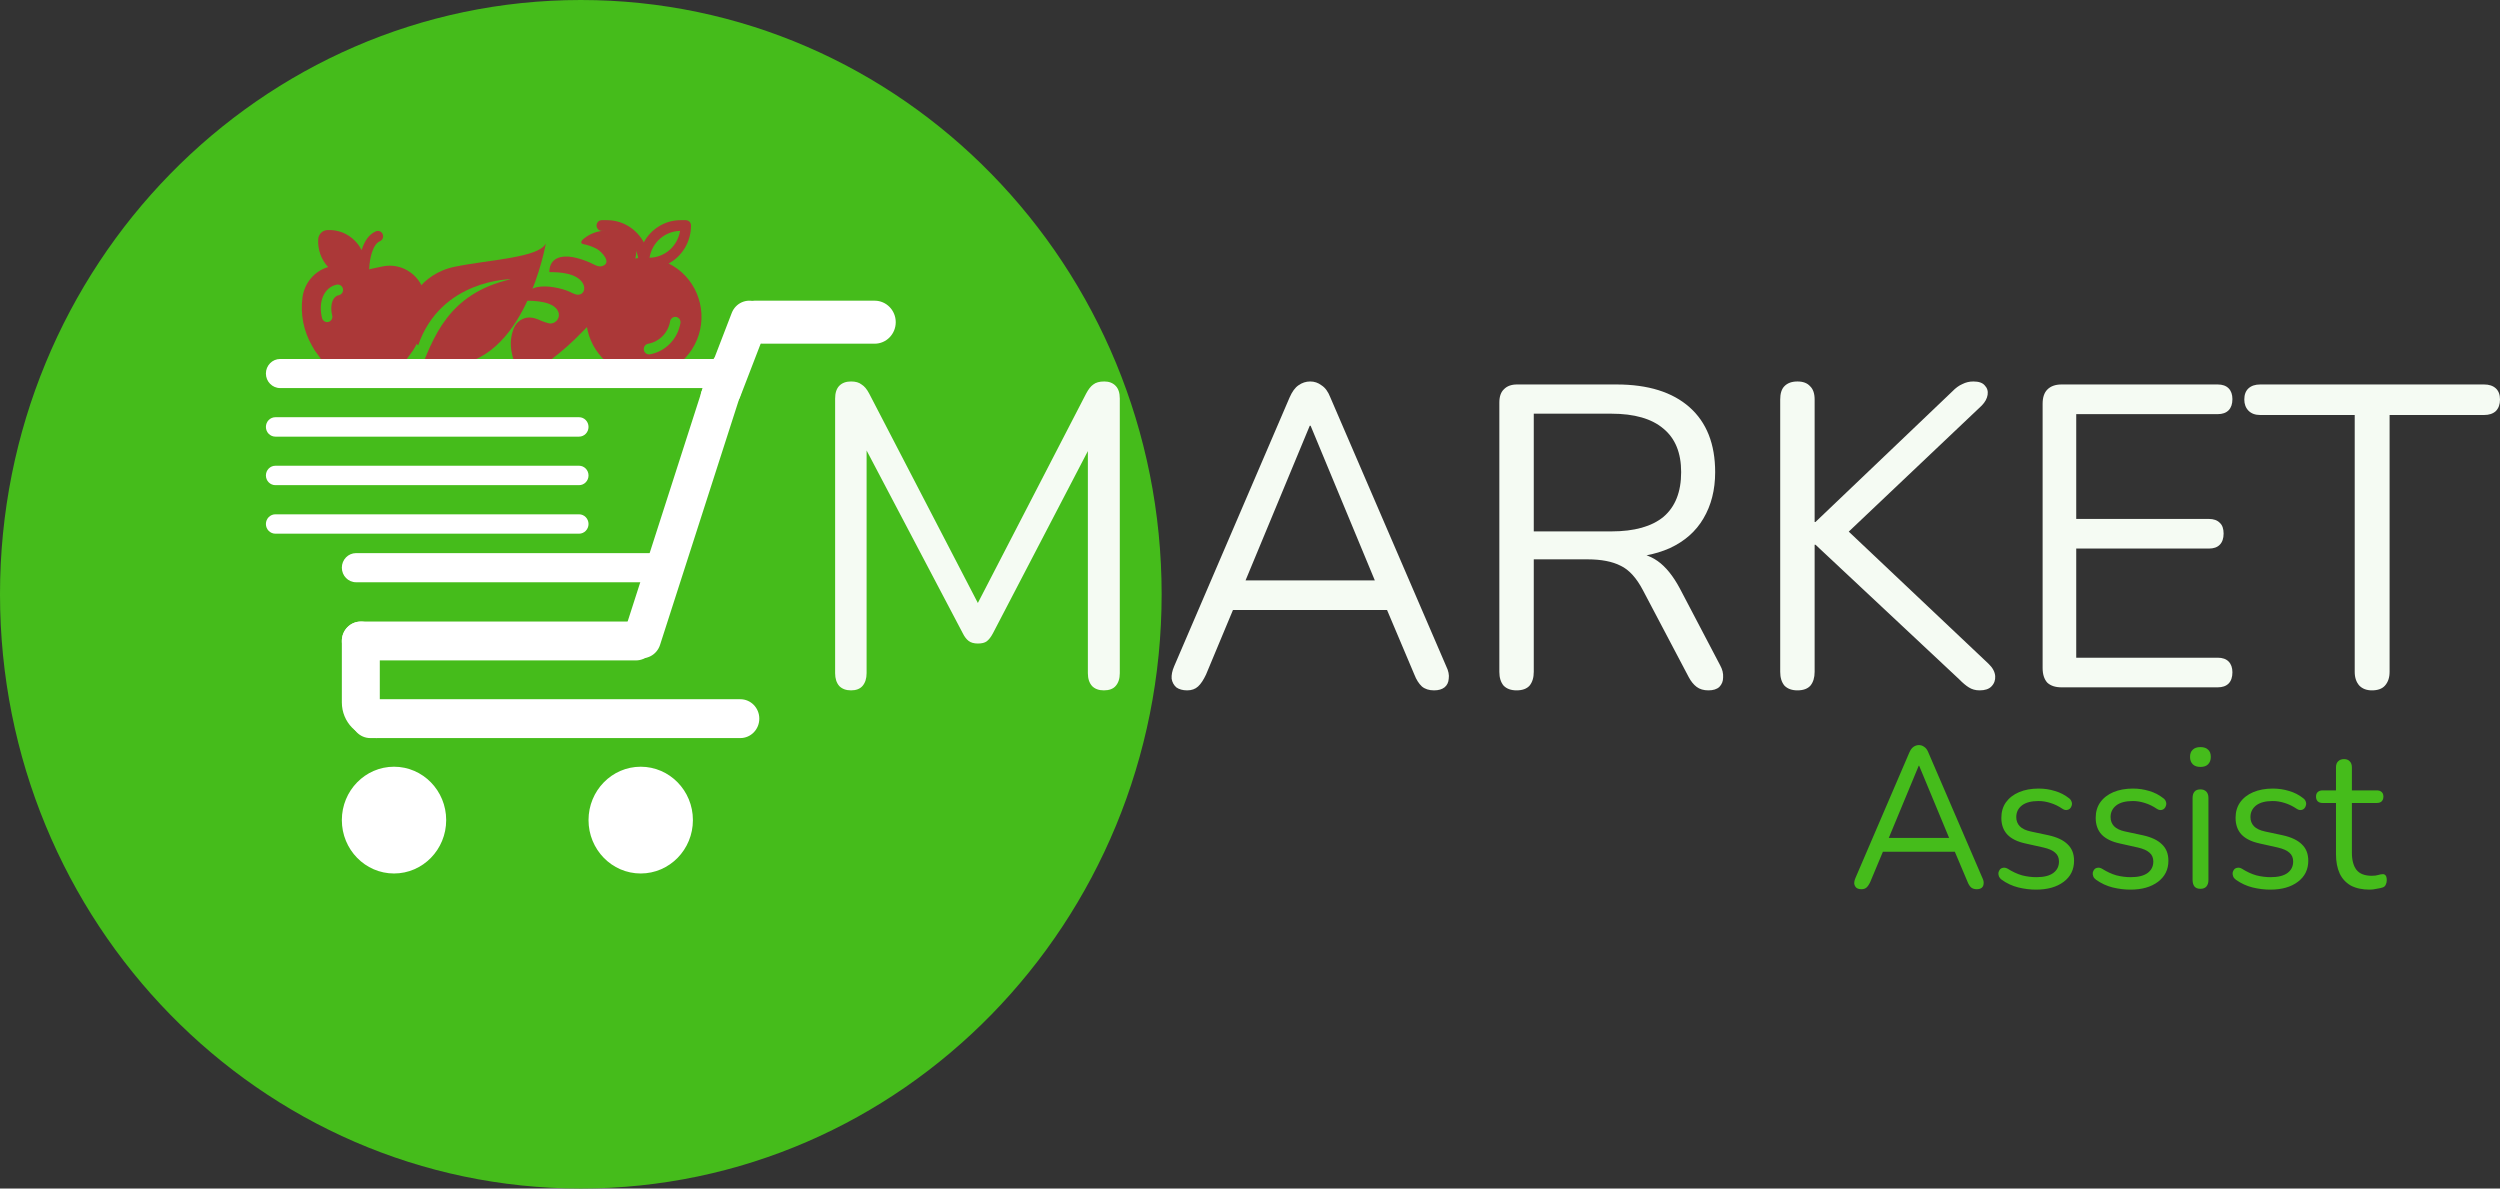 <svg width="61" height="29" viewBox="0 0 61 29" fill="none" xmlns="http://www.w3.org/2000/svg">
<rect x="0" y="0" width="61" height="29" fill="#333333" stroke="none"/>
<path d="M28.344 14.5C28.344 22.508 21.999 29 14.172 29C6.345 29 0 22.508 0 14.5C0 6.492 6.345 0 14.172 0C21.999 0 28.344 6.492 28.344 14.5Z" fill="#45BC1B"/>
<path d="M12.806 9.084C12.581 9.084 12.49 8.672 12.471 8.508C12.451 8.348 12.47 8.186 12.526 8.036C12.551 7.965 12.593 7.901 12.649 7.851C12.705 7.802 12.773 7.768 12.845 7.753C13.045 7.718 13.187 7.84 13.368 7.882C13.402 7.894 13.438 7.896 13.473 7.888C13.508 7.881 13.54 7.864 13.567 7.84C13.594 7.816 13.614 7.785 13.626 7.751C13.638 7.716 13.64 7.679 13.634 7.643C13.559 7.343 13.025 7.337 12.806 7.337C12.806 7.012 13.154 6.97 13.404 6.995C13.552 7.01 13.697 7.042 13.837 7.093C13.923 7.122 14.022 7.198 14.116 7.191C14.257 7.178 14.286 7.028 14.225 6.918C14.076 6.66 13.655 6.639 13.404 6.639C13.404 6.289 13.699 6.223 13.982 6.275C14.129 6.305 14.271 6.351 14.408 6.413C14.495 6.452 14.599 6.525 14.694 6.492C14.94 6.415 14.684 6.146 14.575 6.081C14.498 6.038 14.417 6.004 14.332 5.98C14.24 5.952 14.128 5.962 14.211 5.852C14.342 5.734 14.504 5.659 14.677 5.636C15 5.559 15.446 5.545 15.524 5.961C15.55 6.18 15.499 6.402 15.379 6.586C15.061 7.143 14.667 7.65 14.21 8.094C13.967 8.348 13.704 8.581 13.424 8.791C13.253 8.917 13.028 9.084 12.806 9.084Z" fill="#AB3838"/>
<path d="M7.764 5.838C7.757 5.962 7.775 6.087 7.816 6.203C7.858 6.32 7.923 6.426 8.006 6.516C7.844 6.564 7.698 6.659 7.587 6.79C7.476 6.921 7.405 7.081 7.381 7.253C7.325 7.664 7.408 8.083 7.615 8.44L7.675 8.543L7.682 8.554L7.924 8.887C7.975 8.958 8.041 9.016 8.117 9.058C8.192 9.1 8.275 9.125 8.361 9.131C8.447 9.136 8.533 9.122 8.613 9.091C8.693 9.059 8.765 9.009 8.825 8.946C8.832 8.939 8.84 8.933 8.849 8.929C8.859 8.925 8.869 8.923 8.879 8.923C8.889 8.923 8.899 8.925 8.908 8.929C8.917 8.933 8.925 8.939 8.932 8.946C8.992 9.009 9.064 9.059 9.144 9.091C9.224 9.122 9.31 9.136 9.396 9.131C9.482 9.125 9.565 9.1 9.641 9.058C9.716 9.016 9.782 8.958 9.833 8.887L10.075 8.554L10.082 8.543L10.142 8.44C10.35 8.083 10.432 7.665 10.376 7.253C10.36 7.132 10.319 7.015 10.257 6.911C10.195 6.806 10.112 6.716 10.014 6.646C9.916 6.575 9.806 6.526 9.688 6.501C9.571 6.476 9.45 6.476 9.333 6.501L9.009 6.57H9.008C9.013 6.433 9.034 6.287 9.075 6.161C9.124 6.01 9.193 5.918 9.269 5.886C9.301 5.873 9.326 5.847 9.339 5.815C9.352 5.783 9.351 5.747 9.338 5.714C9.325 5.682 9.3 5.657 9.269 5.644C9.237 5.631 9.202 5.631 9.171 5.644C8.991 5.721 8.889 5.903 8.832 6.078L8.824 6.103C8.782 6.02 8.728 5.944 8.663 5.878C8.574 5.787 8.468 5.717 8.351 5.671C8.234 5.626 8.108 5.606 7.983 5.614C7.926 5.617 7.872 5.642 7.832 5.683C7.792 5.725 7.767 5.78 7.764 5.838M8.263 7.203C8.204 7.215 8.15 7.258 8.116 7.339C8.081 7.422 8.069 7.545 8.106 7.698C8.114 7.732 8.109 7.767 8.091 7.796C8.074 7.826 8.045 7.847 8.013 7.855C7.98 7.864 7.946 7.858 7.917 7.841C7.888 7.823 7.867 7.795 7.858 7.762C7.81 7.566 7.819 7.383 7.88 7.236C7.942 7.088 8.059 6.978 8.213 6.946C8.23 6.942 8.247 6.942 8.264 6.945C8.281 6.948 8.297 6.954 8.312 6.964C8.326 6.973 8.339 6.986 8.348 7C8.358 7.015 8.365 7.031 8.368 7.048C8.372 7.065 8.372 7.083 8.368 7.1C8.365 7.118 8.358 7.134 8.348 7.148C8.338 7.163 8.326 7.175 8.311 7.185C8.297 7.194 8.28 7.2 8.263 7.203Z" fill="#AB3838"/>
<path d="M12.464 6.813C10.928 7.163 10.569 8.241 10.214 9.144L10.537 9.259L10.699 8.857C10.781 8.887 10.866 8.91 10.928 8.91C12.806 8.91 13.318 5.94 13.318 5.94C13.148 6.289 11.952 6.333 11.098 6.508C10.245 6.682 9.903 7.425 9.903 7.774C9.903 8.123 10.202 8.429 10.202 8.429C10.757 6.813 12.464 6.813 12.464 6.813Z" fill="#AB3838"/>
<path d="M16.315 6.43C16.48 6.341 16.618 6.207 16.714 6.044C16.81 5.881 16.861 5.694 16.861 5.503C16.861 5.468 16.848 5.435 16.824 5.41C16.8 5.386 16.767 5.372 16.733 5.372H16.605C16.422 5.372 16.242 5.422 16.085 5.518C15.927 5.613 15.797 5.749 15.709 5.913C15.62 5.749 15.49 5.613 15.333 5.518C15.175 5.422 14.995 5.372 14.812 5.372H14.684C14.65 5.372 14.618 5.386 14.594 5.41C14.57 5.435 14.556 5.468 14.556 5.503C14.556 5.538 14.57 5.571 14.594 5.596C14.618 5.62 14.65 5.634 14.684 5.634H14.812C14.995 5.634 15.172 5.701 15.311 5.822C15.45 5.944 15.542 6.112 15.571 6.296C15.232 6.33 14.917 6.488 14.683 6.742C14.449 6.996 14.314 7.327 14.301 7.676C14.288 8.024 14.398 8.365 14.612 8.636C14.826 8.907 15.129 9.09 15.465 9.15C15.8 9.21 16.145 9.144 16.437 8.964C16.729 8.784 16.946 8.501 17.05 8.169C17.154 7.838 17.136 7.478 17.001 7.159C16.866 6.839 16.622 6.58 16.315 6.43ZM16.594 5.634C16.564 5.815 16.473 5.98 16.337 6.1C16.2 6.219 16.027 6.286 15.848 6.289C15.878 6.108 15.969 5.943 16.105 5.824C16.242 5.704 16.415 5.637 16.594 5.634ZM16.603 7.883C16.57 8.073 16.481 8.248 16.348 8.384C16.215 8.521 16.044 8.612 15.858 8.646C15.851 8.647 15.844 8.648 15.837 8.648C15.805 8.648 15.774 8.635 15.75 8.613C15.726 8.591 15.712 8.56 15.709 8.527C15.707 8.495 15.716 8.462 15.736 8.436C15.756 8.41 15.784 8.393 15.816 8.387C15.949 8.363 16.072 8.298 16.168 8.2C16.263 8.102 16.327 7.976 16.351 7.84C16.357 7.806 16.376 7.776 16.403 7.756C16.431 7.736 16.465 7.728 16.498 7.733C16.531 7.739 16.561 7.758 16.581 7.786C16.601 7.814 16.609 7.849 16.603 7.883Z" fill="#AB3838"/>
<path d="M8.341 13.851C8.341 13.655 8.496 13.496 8.688 13.496H16.096C16.288 13.496 16.444 13.655 16.444 13.851C16.444 14.048 16.288 14.207 16.096 14.207H8.688C8.496 14.207 8.341 14.048 8.341 13.851Z" fill="white"/>
<path d="M6.488 9.114C6.488 8.918 6.644 8.759 6.836 8.759H17.717C17.909 8.759 18.064 8.918 18.064 9.114C18.064 9.31 17.909 9.469 17.717 9.469H6.836C6.644 9.469 6.488 9.31 6.488 9.114Z" fill="white"/>
<path d="M17.238 9.85C17.125 9.804 17.069 9.673 17.114 9.558L17.854 7.637C17.948 7.393 18.216 7.274 18.454 7.37C18.692 7.466 18.809 7.741 18.715 7.984L18.064 9.674C17.971 9.917 17.702 10.037 17.464 9.941L17.238 9.85Z" fill="white"/>
<path d="M18.099 7.65C18.099 7.477 18.236 7.337 18.405 7.337H21.343C21.626 7.337 21.856 7.572 21.856 7.861C21.856 8.151 21.626 8.386 21.343 8.386H18.611C18.328 8.386 18.099 8.151 18.099 7.861V7.65Z" fill="white"/>
<path d="M8.572 17.535C8.572 17.273 8.779 17.061 9.035 17.061H18.064C18.32 17.061 18.527 17.273 18.527 17.535C18.527 17.797 18.32 18.009 18.064 18.009H9.035C8.779 18.009 8.572 17.797 8.572 17.535Z" fill="white"/>
<path d="M8.341 15.64C8.341 15.378 8.548 15.166 8.804 15.166H15.518C15.773 15.166 15.981 15.378 15.981 15.64C15.981 15.902 15.773 16.114 15.518 16.114H8.804C8.548 16.114 8.341 15.902 8.341 15.64Z" fill="white"/>
<path d="M15.521 16.038C15.278 15.956 15.146 15.688 15.226 15.44L17.325 8.914C17.405 8.666 17.666 8.531 17.909 8.613C18.152 8.694 18.284 8.962 18.204 9.211L16.105 15.736C16.025 15.984 15.764 16.119 15.521 16.038Z" fill="white"/>
<path d="M9.267 17.932C9.267 17.974 9.233 18.009 9.191 18.009C8.721 18.009 8.341 17.619 8.341 17.138V15.64C8.341 15.378 8.548 15.166 8.804 15.166C9.059 15.166 9.267 15.378 9.267 15.64V17.932Z" fill="white"/>
<path d="M10.887 20.01C10.887 20.73 10.317 21.313 9.614 21.313C8.911 21.313 8.341 20.73 8.341 20.01C8.341 19.291 8.911 18.708 9.614 18.708C10.317 18.708 10.887 19.291 10.887 20.01Z" fill="white"/>
<path d="M16.907 20.01C16.907 20.73 16.337 21.313 15.633 21.313C14.93 21.313 14.36 20.73 14.36 20.01C14.36 19.291 14.93 18.708 15.633 18.708C16.337 18.708 16.907 19.291 16.907 20.01Z" fill="white"/>
<path d="M6.488 10.417C6.488 10.286 6.592 10.18 6.72 10.18H14.129C14.256 10.18 14.36 10.286 14.36 10.417C14.36 10.548 14.256 10.654 14.129 10.654H6.72C6.592 10.654 6.488 10.548 6.488 10.417Z" fill="white"/>
<path d="M6.488 11.601C6.488 11.47 6.592 11.364 6.72 11.364H14.129C14.256 11.364 14.36 11.47 14.36 11.601C14.36 11.732 14.256 11.838 14.129 11.838H6.72C6.592 11.838 6.488 11.732 6.488 11.601Z" fill="white"/>
<path d="M6.488 12.786C6.488 12.655 6.592 12.549 6.72 12.549H14.129C14.256 12.549 14.36 12.655 14.36 12.786C14.36 12.916 14.256 13.022 14.129 13.022H6.72C6.592 13.022 6.488 12.916 6.488 12.786Z" fill="white"/>
<path d="M20.766 16.845C20.643 16.845 20.548 16.809 20.479 16.74C20.411 16.663 20.377 16.558 20.377 16.425V9.727C20.377 9.587 20.411 9.483 20.479 9.413C20.548 9.343 20.643 9.308 20.766 9.308C20.875 9.308 20.961 9.332 21.022 9.381C21.091 9.423 21.152 9.497 21.207 9.601L24.014 15.01H23.706L26.503 9.601C26.558 9.497 26.616 9.423 26.677 9.381C26.739 9.332 26.828 9.308 26.944 9.308C27.06 9.308 27.152 9.343 27.22 9.413C27.289 9.483 27.323 9.587 27.323 9.727V16.425C27.323 16.558 27.289 16.663 27.22 16.74C27.159 16.809 27.063 16.845 26.934 16.845C26.811 16.845 26.715 16.809 26.647 16.74C26.578 16.663 26.544 16.558 26.544 16.425V10.534H26.79L24.229 15.45C24.181 15.541 24.13 15.608 24.075 15.649C24.027 15.684 23.956 15.702 23.86 15.702C23.765 15.702 23.689 15.681 23.635 15.639C23.58 15.597 23.532 15.534 23.491 15.45L20.899 10.524H21.145V16.425C21.145 16.558 21.111 16.663 21.043 16.74C20.981 16.809 20.889 16.845 20.766 16.845Z" fill="#F5FBF3"/>
<path d="M28.967 16.845C28.858 16.845 28.769 16.82 28.701 16.771C28.639 16.715 28.601 16.645 28.588 16.561C28.581 16.471 28.601 16.369 28.649 16.258L31.467 9.696C31.528 9.556 31.6 9.458 31.682 9.402C31.77 9.339 31.866 9.308 31.969 9.308C32.071 9.308 32.163 9.339 32.245 9.402C32.334 9.458 32.406 9.556 32.46 9.696L35.288 16.258C35.343 16.369 35.363 16.471 35.349 16.561C35.343 16.652 35.308 16.722 35.247 16.771C35.185 16.82 35.1 16.845 34.991 16.845C34.868 16.845 34.769 16.813 34.694 16.75C34.619 16.68 34.557 16.582 34.509 16.457L33.751 14.664L34.161 14.884H29.756L30.176 14.664L29.428 16.457C29.366 16.589 29.302 16.687 29.233 16.75C29.165 16.813 29.076 16.845 28.967 16.845ZM31.958 10.388L30.309 14.36L30.063 14.161H33.854L33.628 14.36L31.979 10.388H31.958Z" fill="#F5FBF3"/>
<path d="M37.004 16.845C36.867 16.845 36.762 16.806 36.687 16.729C36.618 16.645 36.584 16.534 36.584 16.394V9.822C36.584 9.675 36.622 9.567 36.697 9.497C36.772 9.42 36.878 9.381 37.014 9.381H39.442C40.214 9.381 40.808 9.567 41.225 9.937C41.642 10.307 41.85 10.835 41.85 11.52C41.85 11.953 41.754 12.33 41.563 12.652C41.379 12.966 41.105 13.207 40.743 13.375C40.381 13.536 39.948 13.616 39.442 13.616L39.545 13.48H39.75C40.016 13.48 40.248 13.55 40.446 13.689C40.644 13.829 40.825 14.053 40.989 14.36L41.973 16.236C42.027 16.334 42.051 16.432 42.044 16.53C42.044 16.621 42.014 16.698 41.952 16.761C41.891 16.817 41.802 16.845 41.686 16.845C41.57 16.845 41.474 16.817 41.399 16.761C41.324 16.705 41.259 16.624 41.204 16.52L40.088 14.402C39.931 14.102 39.75 13.902 39.545 13.805C39.34 13.7 39.07 13.648 38.735 13.648H37.424V16.394C37.424 16.534 37.39 16.645 37.322 16.729C37.253 16.806 37.148 16.845 37.004 16.845ZM37.424 12.966H39.319C39.879 12.966 40.303 12.847 40.59 12.61C40.877 12.365 41.02 12.002 41.02 11.52C41.02 11.051 40.877 10.699 40.59 10.461C40.303 10.216 39.879 10.094 39.319 10.094H37.424V12.966Z" fill="#F5FBF3"/>
<path d="M43.857 16.845C43.721 16.845 43.615 16.806 43.54 16.729C43.471 16.645 43.437 16.534 43.437 16.394V9.748C43.437 9.601 43.471 9.493 43.54 9.423C43.615 9.346 43.721 9.308 43.857 9.308C43.994 9.308 44.096 9.346 44.165 9.423C44.24 9.493 44.277 9.601 44.277 9.748V12.736H44.298L47.638 9.549C47.719 9.465 47.801 9.406 47.883 9.371C47.965 9.329 48.054 9.308 48.15 9.308C48.28 9.308 48.372 9.339 48.426 9.402C48.488 9.465 48.512 9.542 48.498 9.633C48.484 9.724 48.437 9.811 48.355 9.895L44.861 13.207L44.871 12.746L48.519 16.195C48.621 16.292 48.676 16.394 48.683 16.499C48.689 16.596 48.659 16.68 48.59 16.75C48.529 16.813 48.433 16.845 48.303 16.845C48.201 16.845 48.112 16.82 48.037 16.771C47.969 16.729 47.89 16.663 47.801 16.572L44.298 13.291H44.277V16.394C44.277 16.534 44.243 16.645 44.175 16.729C44.106 16.806 44.001 16.845 43.857 16.845Z" fill="#F5FBF3"/>
<path d="M50.301 16.771C50.151 16.771 50.035 16.733 49.953 16.656C49.878 16.572 49.84 16.453 49.84 16.299V9.853C49.84 9.699 49.878 9.584 49.953 9.507C50.035 9.423 50.151 9.381 50.301 9.381H54.112C54.228 9.381 54.317 9.413 54.379 9.476C54.44 9.539 54.471 9.626 54.471 9.738C54.471 9.857 54.44 9.947 54.379 10.01C54.317 10.073 54.228 10.105 54.112 10.105H50.66V12.662H53.897C54.013 12.662 54.102 12.694 54.163 12.757C54.225 12.812 54.256 12.9 54.256 13.019C54.256 13.137 54.225 13.228 54.163 13.291C54.102 13.354 54.013 13.385 53.897 13.385H50.66V16.048H54.112C54.228 16.048 54.317 16.079 54.379 16.142C54.44 16.205 54.471 16.292 54.471 16.404C54.471 16.523 54.44 16.614 54.379 16.677C54.317 16.74 54.228 16.771 54.112 16.771H50.301Z" fill="#F5FBF3"/>
<path d="M57.875 16.845C57.746 16.845 57.643 16.806 57.568 16.729C57.493 16.645 57.455 16.534 57.455 16.394V10.126H55.15C55.027 10.126 54.932 10.091 54.863 10.021C54.795 9.951 54.761 9.86 54.761 9.748C54.761 9.629 54.795 9.539 54.863 9.476C54.932 9.413 55.027 9.381 55.15 9.381H60.611C60.734 9.381 60.829 9.413 60.898 9.476C60.966 9.539 61 9.629 61 9.748C61 9.867 60.966 9.961 60.898 10.031C60.829 10.094 60.734 10.126 60.611 10.126H58.306V16.394C58.306 16.534 58.268 16.645 58.193 16.729C58.125 16.806 58.019 16.845 57.875 16.845Z" fill="#F5FBF3"/>
<path d="M45.421 21.697C45.37 21.697 45.329 21.686 45.297 21.663C45.268 21.637 45.251 21.604 45.244 21.565C45.241 21.522 45.251 21.475 45.273 21.423L46.588 18.361C46.617 18.296 46.65 18.25 46.688 18.224C46.73 18.195 46.774 18.18 46.822 18.18C46.87 18.18 46.913 18.195 46.951 18.224C46.993 18.25 47.026 18.296 47.052 18.361L48.371 21.423C48.397 21.475 48.406 21.522 48.4 21.565C48.397 21.607 48.381 21.64 48.352 21.663C48.323 21.686 48.283 21.697 48.233 21.697C48.175 21.697 48.129 21.682 48.094 21.653C48.059 21.62 48.03 21.575 48.008 21.516L47.654 20.679L47.845 20.782H45.789L45.986 20.679L45.636 21.516C45.608 21.578 45.578 21.623 45.546 21.653C45.514 21.682 45.472 21.697 45.421 21.697ZM46.817 18.684L46.048 20.538L45.933 20.445H47.702L47.597 20.538L46.827 18.684H46.817Z" fill="#45BC1B"/>
<path d="M49.679 21.707C49.536 21.707 49.391 21.689 49.244 21.653C49.101 21.617 48.967 21.555 48.843 21.467C48.811 21.444 48.789 21.418 48.776 21.389C48.763 21.356 48.758 21.325 48.761 21.296C48.768 21.263 48.781 21.235 48.8 21.213C48.822 21.19 48.848 21.177 48.876 21.174C48.908 21.167 48.943 21.174 48.981 21.193C49.106 21.271 49.225 21.327 49.34 21.359C49.458 21.389 49.574 21.403 49.689 21.403C49.871 21.403 50.008 21.369 50.1 21.301C50.193 21.232 50.239 21.139 50.239 21.022C50.239 20.93 50.209 20.859 50.148 20.807C50.087 20.751 49.992 20.709 49.861 20.679L49.426 20.582C49.225 20.539 49.075 20.466 48.977 20.361C48.881 20.257 48.833 20.122 48.833 19.956C48.833 19.809 48.87 19.683 48.943 19.579C49.02 19.471 49.127 19.388 49.264 19.329C49.401 19.271 49.56 19.241 49.742 19.241C49.882 19.241 50.014 19.261 50.138 19.3C50.266 19.336 50.381 19.395 50.483 19.476C50.514 19.499 50.535 19.527 50.545 19.559C50.558 19.589 50.559 19.62 50.55 19.652C50.543 19.682 50.529 19.708 50.507 19.73C50.484 19.75 50.457 19.762 50.425 19.765C50.393 19.768 50.36 19.758 50.325 19.735C50.229 19.67 50.132 19.623 50.033 19.593C49.934 19.561 49.837 19.545 49.742 19.545C49.563 19.545 49.428 19.581 49.335 19.652C49.243 19.724 49.197 19.819 49.197 19.936C49.197 20.027 49.225 20.102 49.283 20.161C49.34 20.22 49.429 20.262 49.55 20.288L49.986 20.381C50.193 20.427 50.347 20.5 50.449 20.601C50.554 20.699 50.607 20.833 50.607 21.002C50.607 21.218 50.523 21.389 50.354 21.516C50.185 21.643 49.96 21.707 49.679 21.707Z" fill="#45BC1B"/>
<path d="M51.981 21.707C51.838 21.707 51.693 21.689 51.546 21.653C51.403 21.617 51.269 21.555 51.145 21.467C51.113 21.444 51.09 21.418 51.078 21.389C51.065 21.356 51.06 21.325 51.063 21.296C51.07 21.263 51.082 21.235 51.102 21.213C51.124 21.19 51.149 21.177 51.178 21.174C51.21 21.167 51.245 21.174 51.283 21.193C51.407 21.271 51.527 21.327 51.642 21.359C51.76 21.389 51.876 21.403 51.991 21.403C52.172 21.403 52.309 21.369 52.402 21.301C52.494 21.232 52.541 21.139 52.541 21.022C52.541 20.93 52.51 20.859 52.45 20.807C52.389 20.751 52.294 20.709 52.163 20.679L51.728 20.582C51.527 20.539 51.377 20.466 51.278 20.361C51.183 20.257 51.135 20.122 51.135 19.956C51.135 19.809 51.172 19.683 51.245 19.579C51.321 19.471 51.428 19.388 51.565 19.329C51.702 19.271 51.862 19.241 52.043 19.241C52.184 19.241 52.316 19.261 52.44 19.3C52.568 19.336 52.682 19.395 52.784 19.476C52.816 19.499 52.837 19.527 52.847 19.559C52.859 19.589 52.861 19.62 52.851 19.652C52.845 19.682 52.831 19.708 52.808 19.73C52.786 19.75 52.759 19.762 52.727 19.765C52.695 19.768 52.662 19.758 52.627 19.735C52.531 19.67 52.434 19.623 52.335 19.593C52.236 19.561 52.139 19.545 52.043 19.545C51.865 19.545 51.729 19.581 51.637 19.652C51.545 19.724 51.498 19.819 51.498 19.936C51.498 20.027 51.527 20.102 51.584 20.161C51.642 20.22 51.731 20.262 51.852 20.288L52.287 20.381C52.494 20.427 52.649 20.5 52.751 20.601C52.856 20.699 52.909 20.833 52.909 21.002C52.909 21.218 52.824 21.389 52.655 21.516C52.486 21.643 52.262 21.707 51.981 21.707Z" fill="#45BC1B"/>
<path d="M53.69 21.687C53.626 21.687 53.579 21.669 53.547 21.633C53.515 21.594 53.499 21.54 53.499 21.472V19.471C53.499 19.403 53.515 19.351 53.547 19.315C53.579 19.279 53.626 19.261 53.69 19.261C53.751 19.261 53.798 19.279 53.834 19.315C53.869 19.351 53.886 19.403 53.886 19.471V21.472C53.886 21.54 53.869 21.594 53.834 21.633C53.802 21.669 53.754 21.687 53.69 21.687ZM53.69 18.713C53.61 18.713 53.548 18.692 53.504 18.649C53.459 18.604 53.437 18.544 53.437 18.468C53.437 18.39 53.459 18.331 53.504 18.292C53.548 18.25 53.61 18.229 53.69 18.229C53.773 18.229 53.835 18.25 53.877 18.292C53.921 18.331 53.944 18.39 53.944 18.468C53.944 18.544 53.921 18.604 53.877 18.649C53.835 18.692 53.773 18.713 53.69 18.713Z" fill="#45BC1B"/>
<path d="M55.394 21.707C55.251 21.707 55.106 21.689 54.959 21.653C54.816 21.617 54.682 21.555 54.557 21.467C54.526 21.444 54.503 21.418 54.491 21.389C54.478 21.356 54.473 21.325 54.476 21.296C54.483 21.263 54.495 21.235 54.514 21.213C54.537 21.19 54.562 21.177 54.591 21.174C54.623 21.167 54.658 21.174 54.696 21.193C54.82 21.271 54.94 21.327 55.055 21.359C55.173 21.389 55.289 21.403 55.404 21.403C55.585 21.403 55.722 21.369 55.815 21.301C55.907 21.232 55.953 21.139 55.953 21.022C55.953 20.93 55.923 20.859 55.863 20.807C55.802 20.751 55.706 20.709 55.576 20.679L55.141 20.582C54.94 20.539 54.79 20.466 54.691 20.361C54.596 20.257 54.548 20.122 54.548 19.956C54.548 19.809 54.585 19.683 54.658 19.579C54.734 19.471 54.841 19.388 54.978 19.329C55.115 19.271 55.275 19.241 55.456 19.241C55.596 19.241 55.729 19.261 55.853 19.3C55.981 19.336 56.095 19.395 56.197 19.476C56.229 19.499 56.25 19.527 56.26 19.559C56.272 19.589 56.274 19.62 56.264 19.652C56.258 19.682 56.244 19.708 56.221 19.73C56.199 19.75 56.172 19.762 56.14 19.765C56.108 19.768 56.075 19.758 56.04 19.735C55.944 19.67 55.847 19.623 55.748 19.593C55.649 19.561 55.552 19.545 55.456 19.545C55.278 19.545 55.142 19.581 55.05 19.652C54.958 19.724 54.911 19.819 54.911 19.936C54.911 20.027 54.94 20.102 54.997 20.161C55.055 20.22 55.144 20.262 55.265 20.288L55.7 20.381C55.907 20.427 56.062 20.5 56.164 20.601C56.269 20.699 56.322 20.833 56.322 21.002C56.322 21.218 56.237 21.389 56.068 21.516C55.899 21.643 55.675 21.707 55.394 21.707Z" fill="#45BC1B"/>
<path d="M57.821 21.707C57.639 21.707 57.486 21.674 57.362 21.609C57.241 21.54 57.15 21.442 57.089 21.315C57.029 21.185 56.998 21.027 56.998 20.841V19.593H56.678C56.624 19.593 56.583 19.581 56.554 19.554C56.525 19.525 56.511 19.486 56.511 19.437C56.511 19.388 56.525 19.351 56.554 19.325C56.583 19.298 56.624 19.285 56.678 19.285H56.998V18.723C56.998 18.658 57.016 18.609 57.051 18.576C57.086 18.54 57.134 18.522 57.194 18.522C57.255 18.522 57.301 18.54 57.333 18.576C57.368 18.609 57.386 18.658 57.386 18.723V19.285H57.988C58.042 19.285 58.084 19.298 58.112 19.325C58.141 19.351 58.155 19.388 58.155 19.437C58.155 19.486 58.141 19.525 58.112 19.554C58.084 19.581 58.042 19.593 57.988 19.593H57.386V20.802C57.386 20.988 57.424 21.13 57.5 21.227C57.577 21.322 57.701 21.369 57.873 21.369C57.934 21.369 57.985 21.363 58.026 21.35C58.071 21.337 58.108 21.33 58.136 21.33C58.165 21.327 58.189 21.337 58.208 21.359C58.227 21.382 58.237 21.421 58.237 21.477C58.237 21.516 58.229 21.552 58.213 21.584C58.2 21.617 58.176 21.64 58.141 21.653C58.103 21.666 58.052 21.677 57.988 21.687C57.928 21.7 57.872 21.707 57.821 21.707Z" fill="#45BC1B"/>
</svg>
